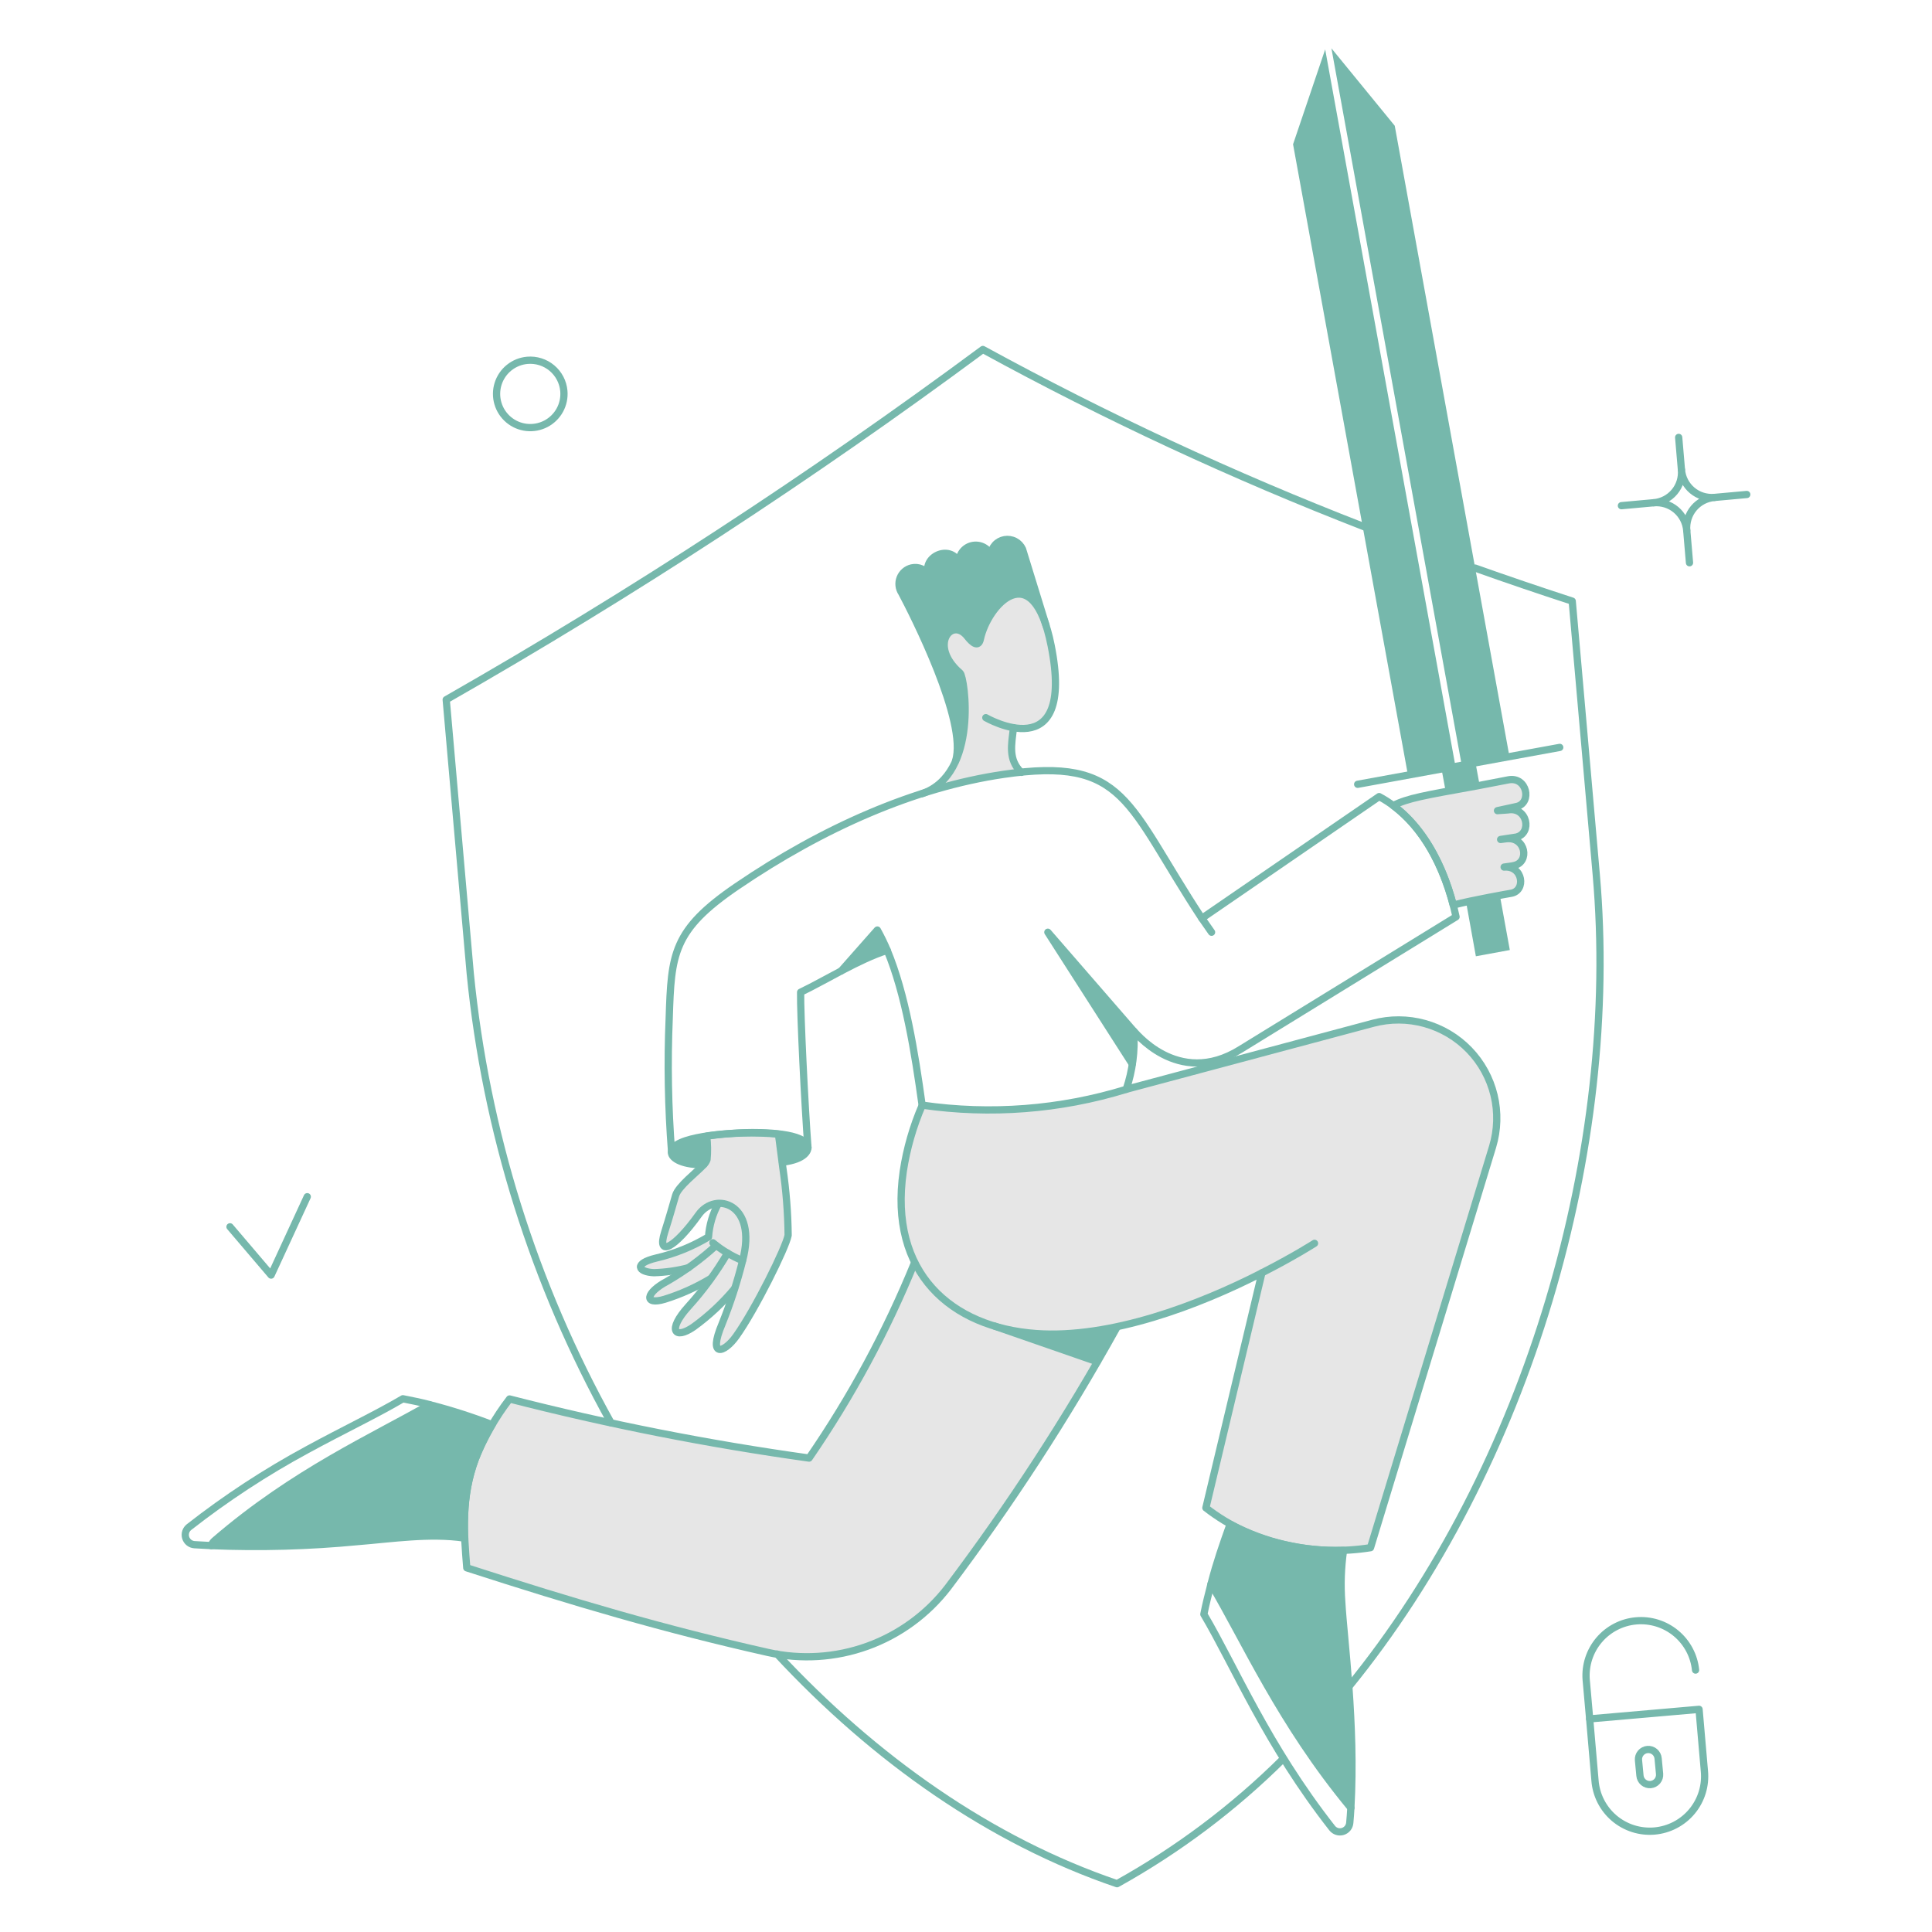<svg xmlns="http://www.w3.org/2000/svg" fill="none" viewBox="0 0 500 500">
  
  
  
  
  
  
<g transform="matrix(2.5,0,0,2.5,0,0)"><path fill="#e6e6e6" d="M81.037 120.881L80.581 117.404C78.105 117.178 75.611 117.248 73.152 117.613C73.258 118.42 73.271 119.236 73.19 120.045C73.057 120.745 70.226 122.591 69.884 123.788C69.523 125.023 69.257 125.988 68.744 127.607C67.908 130.248 69.844 129.26 72.278 125.764C72.513 125.432 72.819 125.157 73.174 124.96C73.529 124.763 73.924 124.648 74.33 124.624C73.749 125.684 73.406 126.857 73.323 128.063C71.647 129.067 69.826 129.804 67.923 130.248C65.51 130.818 66.042 131.711 67.676 131.768C68.882 131.734 70.081 131.562 71.248 131.255C70.55 131.769 69.82 132.239 69.063 132.661C66.802 133.861 66.631 135.169 68.797 134.523C70.461 134 72.055 133.279 73.547 132.376C72.846 133.4 72.071 134.371 71.229 135.283C69.029 137.715 69.804 138.741 71.761 137.392C73.34 136.252 74.77 134.918 76.017 133.421C75.656 134.654 75.225 135.866 74.725 137.05C73.225 140.603 74.934 140.09 76.188 138.323C78.164 135.549 81.337 129.146 81.565 127.873C81.579 125.532 81.402 123.193 81.037 120.881Z"></path><path fill="#e6e6e6" d="M108.283 64.755C106.155 58.276 102.146 62.988 101.483 66.218C101.293 66.845 100.913 66.883 100.134 65.895C98.519 63.824 96.034 66.902 99.393 69.695C99.754 69.98 100.593 75.129 98.937 78.815C98.62 79.571 98.154 80.255 97.567 80.827C96.979 81.398 96.282 81.845 95.517 82.14C98.83 81.054 102.249 80.321 105.717 79.955C104.349 78.625 104.71 77.086 104.917 75.319C110.15 76.23 109.9 69.769 108.283 64.755Z"></path><path fill="#e6e6e6" d="M142.179 105.909L116.605 112.749C109.768 114.841 102.554 115.399 95.477 114.383C93.4 119.5 92.2 125.9 94.755 130.818V130.837C91.764 137.878 88.092 144.61 83.792 150.937C73.35 149.481 62.997 147.438 52.784 144.819C49.096 150.112 47.393 153.448 48.338 162.299C59.567 165.909 68.763 168.626 79.517 171.039C82.943 171.811 86.518 171.587 89.821 170.393C93.124 169.199 96.016 167.085 98.156 164.3C103.742 156.826 108.881 149.029 113.546 140.949L103.5 137.421C112.248 139.806 123.473 135.402 130.63 131.749V131.768L124.83 156.068C129.365 159.736 136.28 161.122 141.873 160.191L154.508 118.691C155.034 116.959 155.088 115.117 154.664 113.357C154.241 111.597 153.355 109.982 152.098 108.679C150.841 107.376 149.259 106.432 147.515 105.945C145.771 105.458 143.929 105.446 142.179 105.909V105.909Z"></path><path fill="#e6e6e6" d="M156.068 83.831C155.973 83.85 155.023 83.907 155.023 83.907C155.213 83.869 156.867 83.512 157.037 83.47C158.604 83.085 158.082 80.37 156.163 80.715C155.463 80.848 153.446 81.247 152.705 81.38C147.518 82.311 145.694 82.615 144.231 83.38C147.347 85.717 149.361 89.517 150.444 93.68C151.627 93.37 156.308 92.48 156.41 92.464C158.01 92.198 157.645 89.595 155.688 89.764L156.733 89.612C158.286 89.312 158 86.892 156.291 86.789C156.578 86.75 156.839 86.712 156.961 86.689C158.614 86.3 158.12 83.565 156.068 83.831Z"></path><g>
    <path fill="#76b8ac" d="M83.64 118.81C83.583 118.24 82.69 117.632 80.619 117.366L80.999 120.311C82.576 120.121 83.7 119.475 83.64 118.81Z"></path>
    <path fill="#76b8ac" d="M73.171 117.594C70.571 117.994 69.531 118.657 69.504 119.266C69.472 119.988 70.891 120.634 72.848 120.558C73.013 120.415 73.137 120.232 73.209 120.026C73.299 119.217 73.287 118.4 73.171 117.594Z"></path>
    <path fill="#76b8ac" d="M50.941 147.481C48.826 146.659 46.662 145.967 44.462 145.41C38.61 148.773 30.462 152.373 22.213 159.489C22.052 159.623 21.933 159.801 21.871 160.002C26.929 160.211 31.995 160.071 37.033 159.584C40.586 159.299 44.519 158.691 48.072 159.223C47.979 154.8 48.477 151.618 50.941 147.481Z"></path>
    <path fill="#76b8ac" d="M139.424 171.8C139.124 168.152 138.493 164.086 139.101 160.5C135.017 160.634 130.969 159.697 127.359 157.783C126.589 159.812 125.923 161.88 125.364 163.977C128.898 169.924 132.546 178.341 139.841 187.156C140.052 182.034 139.912 176.903 139.424 171.8V171.8Z"></path>
    <path fill="#76b8ac" d="M151.318 79.214L156.258 78.321L144.383 13.018L137.828 5L151.318 79.214Z"></path>
    <path fill="#76b8ac" d="M137.182 5.114L133.857 14.937L145.751 80.24L150.672 79.347L137.182 5.114Z"></path>
    <path fill="#76b8ac" d="M105.832 56.851C105.686 56.501 105.424 56.211 105.091 56.029C104.757 55.847 104.372 55.784 103.998 55.85C103.624 55.917 103.284 56.108 103.034 56.394C102.784 56.679 102.638 57.042 102.621 57.421C102.583 57.421 102.564 57.44 102.526 57.44C102.366 57.078 102.084 56.784 101.729 56.609C101.373 56.435 100.968 56.392 100.584 56.488C100.199 56.583 99.862 56.812 99.629 57.132C99.397 57.453 99.286 57.845 99.315 58.24C99.296 58.24 99.277 58.259 99.258 58.259C99.069 57.87 98.736 57.57 98.33 57.422C97.924 57.273 97.477 57.287 97.081 57.461C96.685 57.636 96.373 57.956 96.208 58.356C96.044 58.756 96.041 59.204 96.2 59.606C96.026 59.29 95.754 59.04 95.425 58.892C95.096 58.745 94.728 58.709 94.376 58.789C94.11 58.854 93.864 58.982 93.658 59.163C93.452 59.343 93.293 59.571 93.195 59.826C93.096 60.082 93.06 60.357 93.09 60.629C93.121 60.901 93.216 61.162 93.369 61.389C94.49 63.498 100.228 74.746 98.936 78.789C100.57 75.103 99.736 69.954 99.392 69.669C96.048 66.895 98.518 63.798 100.133 65.869C100.912 66.857 101.273 66.819 101.482 66.192C102.147 62.962 106.156 58.25 108.282 64.729C105.555 55.933 105.988 57.32 105.832 56.851Z"></path>
    <path fill="#76b8ac" d="M91.829 98.385C90.19 98.962 88.601 99.674 87.079 100.513L90.822 96.276C91.195 96.96 91.532 97.664 91.829 98.385V98.385Z"></path>
    <path fill="#76b8ac" d="M117.213 110.146L108.473 96.485L117.365 106.726C117.439 107.868 117.388 109.015 117.213 110.146V110.146Z"></path>
    <path fill="#76b8ac" d="M115.617 137.335C114.933 138.535 114.249 139.729 113.527 140.945L102.583 137.107C106.478 138.494 111.266 138.266 115.617 137.335Z"></path>
    <path fill="#76b8ac" d="M152.781 98.993L156.296 98.347L155.27 92.723C154.244 92.951 153.028 93.123 151.77 93.388L152.781 98.993Z"></path>
    <path fill="#76b8ac" d="M153.18 81.323L152.743 78.967L149.228 79.613L149.665 81.969C150.3 81.855 152.806 81.4 153.18 81.323Z"></path>
  </g><g>
    <path stroke="#76b8ac" stroke-linecap="round" stroke-linejoin="round" stroke-width=".75" d="M132.831 182.08C127.719 187.155 121.933 191.502 115.636 195C102.507 190.535 90.536 182.08 80.448 171.231"></path>
    <path stroke="#76b8ac" stroke-linecap="round" stroke-linejoin="round" stroke-width=".75" d="M141.229 54.533C127.684 49.279 114.495 43.148 101.747 36.179C83.961 49.35 65.41 61.455 46.191 72.431L48.68 100.779C50.301 117.117 55.261 132.949 63.253 147.291"></path>
    <path stroke="#76b8ac" stroke-linecap="round" stroke-linejoin="round" stroke-width=".75" d="M139.538 174.727C158.329 151.718 167.715 118.753 165.245 90.557L162.756 62.228C159.374 61.128 156.011 59.986 152.705 58.808"></path>
    <path stroke="#76b8ac" stroke-linecap="round" stroke-linejoin="round" stroke-width=".75" d="M95.458 82.159C101.348 80.126 99.871 70.088 99.391 69.676C96.083 66.84 98.511 63.809 100.132 65.876C100.699 66.6 101.297 67.048 101.492 66.145C102.251 62.63 106.941 57.413 108.815 66.826C111.376 79.69 102.051 74.293 102.051 74.293"></path>
    <path stroke="#76b8ac" stroke-linecap="round" stroke-linejoin="round" stroke-width=".75" d="M72.848 120.558C70.891 120.634 69.472 119.987 69.504 119.266C69.577 117.62 75.551 117.307 77.176 117.257C78.754 117.209 83.538 117.234 83.64 118.81C83.64 119.03 83.457 120.01 80.999 120.31"></path>
    <path stroke="#76b8ac" stroke-linecap="round" stroke-linejoin="round" stroke-width=".75" d="M81.037 120.881C81.38 123.196 81.564 125.532 81.588 127.873C81.36 129.146 78.188 135.547 76.211 138.323C74.955 140.089 73.248 140.604 74.748 137.05C75.607 134.916 76.318 132.726 76.876 130.495C78.436 124.567 74.063 123.313 72.335 125.726C69.856 129.189 67.964 130.21 68.801 127.569C69.313 125.954 69.58 124.985 69.941 123.75C70.221 122.799 72.088 121.385 72.823 120.595C72.988 120.444 73.114 120.255 73.19 120.045C73.271 119.236 73.258 118.42 73.152 117.613C75.611 117.248 78.105 117.178 80.581 117.404C80.581 117.404 80.706 118.273 81.037 120.881Z"></path>
    <path stroke="#76b8ac" stroke-linecap="round" stroke-linejoin="round" stroke-width=".75" d="M76.04 133.4C74.793 134.896 73.363 136.23 71.784 137.371C69.826 138.719 69.05 137.696 71.252 135.262C72.795 133.557 74.157 131.698 75.318 129.714"></path>
    <path stroke="#76b8ac" stroke-linecap="round" stroke-linejoin="round" stroke-width=".75" d="M73.8 128.652C74.719 129.419 75.751 130.041 76.859 130.495"></path>
    <path stroke="#76b8ac" stroke-linecap="round" stroke-linejoin="round" stroke-width=".75" d="M73.57 132.357C72.072 133.26 70.47 133.98 68.8 134.5C66.635 135.149 66.8 133.828 69.066 132.638C70.879 131.59 72.573 130.349 74.12 128.938"></path>
    <path stroke="#76b8ac" stroke-linecap="round" stroke-linejoin="round" stroke-width=".75" d="M71.271 131.236C70.104 131.541 68.905 131.714 67.699 131.749C66.065 131.685 65.534 130.803 67.946 130.229C69.849 129.787 71.671 129.049 73.346 128.044C73.429 126.838 73.772 125.665 74.353 124.605"></path>
    <path stroke="#76b8ac" stroke-linecap="round" stroke-linejoin="round" stroke-width=".75" d="M87.079 100.513L90.822 96.276C91.201 96.957 91.543 97.658 91.846 98.376"></path>
    <path stroke="#76b8ac" stroke-linecap="round" stroke-linejoin="round" stroke-width=".75" d="M117.213 110.146L108.473 96.504L117.365 106.745"></path>
    <path stroke="#76b8ac" stroke-linecap="round" stroke-linejoin="round" stroke-width=".75" d="M83.64 118.81C83.317 114.649 82.84 104.921 82.88 102.717C85.38 101.524 88.94 99.293 91.846 98.38C93.729 102.902 94.697 108.927 95.458 114.402C102.535 115.427 109.751 114.869 116.586 112.768C117.241 110.831 117.506 108.784 117.365 106.745C117.265 106.503 121.842 112.752 128.423 108.626L150.729 94.908C149.608 89.664 147.062 84.762 142.768 82.463L124.414 95.063C116.586 83.169 116.585 78.3 103.875 80.163C94.716 81.508 85.203 85.68 76.287 91.753C69.64 96.28 69.487 98.764 69.276 105.395C69.082 110.019 69.165 114.651 69.523 119.265"></path>
    <path stroke="#76b8ac" stroke-linecap="round" stroke-linejoin="round" stroke-width=".75" d="M136.08 128.709C136.08 128.709 133.952 130.077 130.627 131.768"></path>
    <path stroke="#76b8ac" stroke-linecap="round" stroke-linejoin="round" stroke-width=".75" d="M115.6 137.449C110.41 146.798 104.575 155.775 98.139 164.315C95.999 167.1 93.107 169.215 89.805 170.41C86.502 171.605 82.927 171.831 79.5 171.06C68.747 168.641 59.55 165.93 48.321 162.301C48.021 158.572 47.721 155.029 49.201 151.053C50.09 148.822 51.284 146.725 52.748 144.821C62.961 147.44 73.314 149.483 83.756 150.939C88.107 144.617 91.763 137.845 94.662 130.739"></path>
    <path stroke="#76b8ac" stroke-linecap="round" stroke-linejoin="round" stroke-width=".75" d="M104.919 75.331C104.709 77.093 104.353 78.631 105.719 79.955"></path>
    <path stroke="#76b8ac" stroke-linecap="round" stroke-linejoin="round" stroke-width=".75" d="M21.871 160C21.301 159.962 20.693 159.947 20.123 159.905C19.917 159.89 19.721 159.812 19.56 159.683C19.399 159.554 19.281 159.38 19.222 159.182C19.162 158.985 19.163 158.774 19.226 158.577C19.289 158.381 19.409 158.208 19.572 158.081C23.413 155.077 27.5 152.401 31.789 150.081C35.574 148.017 38.971 146.414 41.707 144.799C42.638 144.989 43.55 145.16 44.462 145.407"></path>
    <path stroke="#76b8ac" stroke-linecap="round" stroke-linejoin="round" stroke-width=".75" d="M50.941 147.481C48.491 151.594 47.977 154.773 48.072 159.223C44.519 158.691 40.586 159.298 37.033 159.584C31.995 160.07 26.929 160.209 21.871 160C21.933 159.799 22.052 159.621 22.213 159.487C30.467 152.37 38.613 148.771 44.462 145.408C46.66 145.972 48.824 146.664 50.941 147.481V147.481Z"></path>
    <path stroke="#76b8ac" stroke-linecap="round" stroke-linejoin="round" stroke-width=".75" d="M139.841 187.152C139.804 187.66 139.784 188.185 139.728 188.692C139.712 188.897 139.635 189.093 139.506 189.254C139.376 189.414 139.202 189.532 139.005 189.592C138.807 189.651 138.597 189.65 138.4 189.588C138.204 189.525 138.031 189.405 137.904 189.243C131.146 180.628 127.853 172.58 124.623 167.108C124.832 166.044 125.098 165.018 125.364 163.973"></path>
    <path stroke="#76b8ac" stroke-linecap="round" stroke-linejoin="round" stroke-width=".75" d="M138.9 165.869C138.767 164.077 138.828 162.275 139.082 160.496C134.998 160.63 130.95 159.693 127.34 157.779C126.573 159.927 125.94 161.738 125.364 163.973C128.898 169.92 132.545 178.336 139.841 187.152C140.332 178.378 139.115 169.7 138.9 165.869Z"></path>
    <path stroke="#76b8ac" stroke-linecap="round" stroke-linejoin="round" stroke-width=".75" d="M140.545 81.19L161.464 77.371"></path>
    <path stroke="#76b8ac" stroke-linecap="round" stroke-linejoin="round" stroke-width=".75" d="M23.809 126.999L28.065 131.996L31.808 123.883"></path>
    <path stroke="#76b8ac" stroke-linecap="round" stroke-linejoin="round" stroke-width=".75" d="M176.436 183.315L175.885 176.95L164.561 177.938L165.112 184.303C165.168 185.054 165.372 185.786 165.713 186.457C166.053 187.128 166.524 187.725 167.097 188.213C167.671 188.7 168.335 189.069 169.052 189.298C169.769 189.527 170.525 189.611 171.275 189.546C172.024 189.48 172.754 189.267 173.42 188.917C174.087 188.568 174.678 188.089 175.158 187.509C175.638 186.93 175.998 186.26 176.218 185.54C176.437 184.82 176.511 184.064 176.436 183.315Z"></path>
    <path stroke="#76b8ac" stroke-linecap="round" stroke-linejoin="round" stroke-width=".75" d="M164.561 177.938L164.2 173.872C164.09 172.382 164.571 170.908 165.539 169.769C166.508 168.631 167.886 167.92 169.374 167.79C170.863 167.66 172.344 168.122 173.494 169.075C174.645 170.029 175.375 171.397 175.524 172.884"></path>
    <path stroke="#76b8ac" stroke-linecap="round" stroke-linejoin="round" stroke-width=".75" d="M169.767 183.809C169.79 184.079 169.919 184.328 170.125 184.503C170.332 184.677 170.599 184.763 170.869 184.74C171.139 184.717 171.388 184.588 171.563 184.382C171.737 184.175 171.823 183.908 171.8 183.638L171.648 182.038C171.625 181.768 171.497 181.519 171.29 181.344C171.083 181.17 170.816 181.084 170.546 181.107C170.276 181.13 170.027 181.259 169.852 181.465C169.678 181.672 169.592 181.939 169.615 182.209L169.767 183.809Z"></path>
    <path stroke="#76b8ac" stroke-linecap="round" stroke-linejoin="round" stroke-width=".75" d="M58.37 40.473C58.43 41.161 58.285 41.851 57.953 42.456C57.621 43.061 57.117 43.554 56.505 43.873C55.892 44.191 55.199 44.321 54.513 44.246C53.827 44.171 53.178 43.894 52.65 43.45C52.121 43.006 51.736 42.416 51.543 41.753C51.349 41.09 51.357 40.386 51.565 39.727C51.772 39.069 52.17 38.487 52.709 38.055C53.247 37.623 53.901 37.36 54.589 37.3C55.511 37.22 56.427 37.509 57.136 38.104C57.845 38.699 58.289 39.551 58.37 40.473V40.473Z"></path>
    <path stroke="#76b8ac" stroke-linecap="round" stroke-linejoin="round" stroke-width=".75" d="M155.707 89.759C157.664 89.588 158.007 92.229 156.407 92.476C156.274 92.497 152.474 93.16 150.441 93.692C149.358 89.531 147.341 85.731 144.228 83.392C145.691 82.632 147.515 82.328 152.702 81.392C153.443 81.259 155.456 80.856 156.16 80.727C158.077 80.375 158.601 83.098 157.034 83.482C156.864 83.524 155.21 83.882 155.02 83.919C155.115 83.9 155.988 83.86 156.084 83.843C158.128 83.487 158.63 86.275 156.958 86.655L155.343 86.902C155.457 86.883 155.818 86.845 155.932 86.826C157.946 86.598 158.377 89.249 156.732 89.6C156.485 89.66 155.973 89.721 155.707 89.759Z"></path>
    <path stroke="#76b8ac" stroke-linecap="round" stroke-linejoin="round" stroke-width=".75" d="M108.283 64.736L105.851 56.851C105.694 56.503 105.426 56.217 105.088 56.038C104.75 55.859 104.363 55.799 103.986 55.865C103.61 55.932 103.267 56.122 103.011 56.406C102.755 56.689 102.601 57.05 102.573 57.431C102.403 57.069 102.113 56.777 101.752 56.605C101.391 56.433 100.982 56.392 100.594 56.488C100.206 56.584 99.863 56.813 99.624 57.134C99.386 57.455 99.266 57.849 99.286 58.248C98.359 56.228 95.286 57.704 96.199 59.606C96.025 59.29 95.753 59.04 95.424 58.892C95.095 58.745 94.727 58.709 94.375 58.789C94.108 58.852 93.859 58.978 93.651 59.158C93.443 59.337 93.282 59.565 93.181 59.82C93.08 60.076 93.043 60.352 93.072 60.625C93.101 60.898 93.196 61.161 93.349 61.389C94.47 63.498 100.208 74.727 98.916 78.774"></path>
    <path stroke="#76b8ac" stroke-linecap="round" stroke-linejoin="round" stroke-width=".75" d="M173.776 45.28L174.061 48.624"></path>
    <path stroke="#76b8ac" stroke-linecap="round" stroke-linejoin="round" stroke-width=".75" d="M171.192 52.044L167.848 52.348"></path>
    <path stroke="#76b8ac" stroke-linecap="round" stroke-linejoin="round" stroke-width=".75" d="M180.825 51.189L177.481 51.493"></path>
    <path stroke="#76b8ac" stroke-linecap="round" stroke-linejoin="round" stroke-width=".75" d="M174.897 58.257L174.612 54.913"></path>
    <path stroke="#76b8ac" stroke-linecap="round" stroke-linejoin="round" stroke-width=".75" d="M177.481 51.493C177.068 51.529 176.652 51.484 176.257 51.359C175.861 51.235 175.494 51.034 175.176 50.767C174.859 50.501 174.597 50.174 174.405 49.807C174.214 49.439 174.097 49.037 174.061 48.624C174.097 49.037 174.052 49.453 173.928 49.849C173.803 50.244 173.602 50.611 173.335 50.929C173.069 51.246 172.742 51.508 172.375 51.7C172.007 51.891 171.605 52.008 171.192 52.044C171.605 52.008 172.021 52.053 172.417 52.178C172.812 52.302 173.179 52.503 173.497 52.77C173.814 53.036 174.076 53.363 174.268 53.73C174.459 54.098 174.576 54.5 174.612 54.913C174.576 54.5 174.621 54.084 174.746 53.688C174.87 53.293 175.071 52.926 175.338 52.608C175.604 52.291 175.931 52.029 176.298 51.837C176.666 51.646 177.068 51.529 177.481 51.493V51.493Z"></path>
    <path stroke="#76b8ac" stroke-linecap="round" stroke-linejoin="round" stroke-width=".75" d="M113.584 140.965L102.926 137.267"></path>
    <path stroke="#76b8ac" stroke-linecap="round" stroke-linejoin="round" stroke-width=".75" d="M116.567 112.768L142.141 105.928C143.894 105.46 145.74 105.468 147.488 105.953C149.237 106.438 150.824 107.381 152.085 108.685C153.346 109.989 154.236 111.606 154.663 113.37C155.089 115.133 155.036 116.979 154.51 118.715L141.875 160.215C139.031 160.668 136.128 160.585 133.315 159.971C130.222 159.361 127.316 158.032 124.832 156.092L130.632 131.772C124.117 135.11 114.942 138.603 107.255 138.049C98.464 137.415 91.979 131.765 93.506 121.249C93.863 118.901 94.521 116.608 95.463 114.428"></path>
    <path stroke="#76b8ac" stroke-linecap="round" stroke-linejoin="round" stroke-width=".75" d="M124.414 95.06L125.421 96.504"></path>
  </g></g></svg>